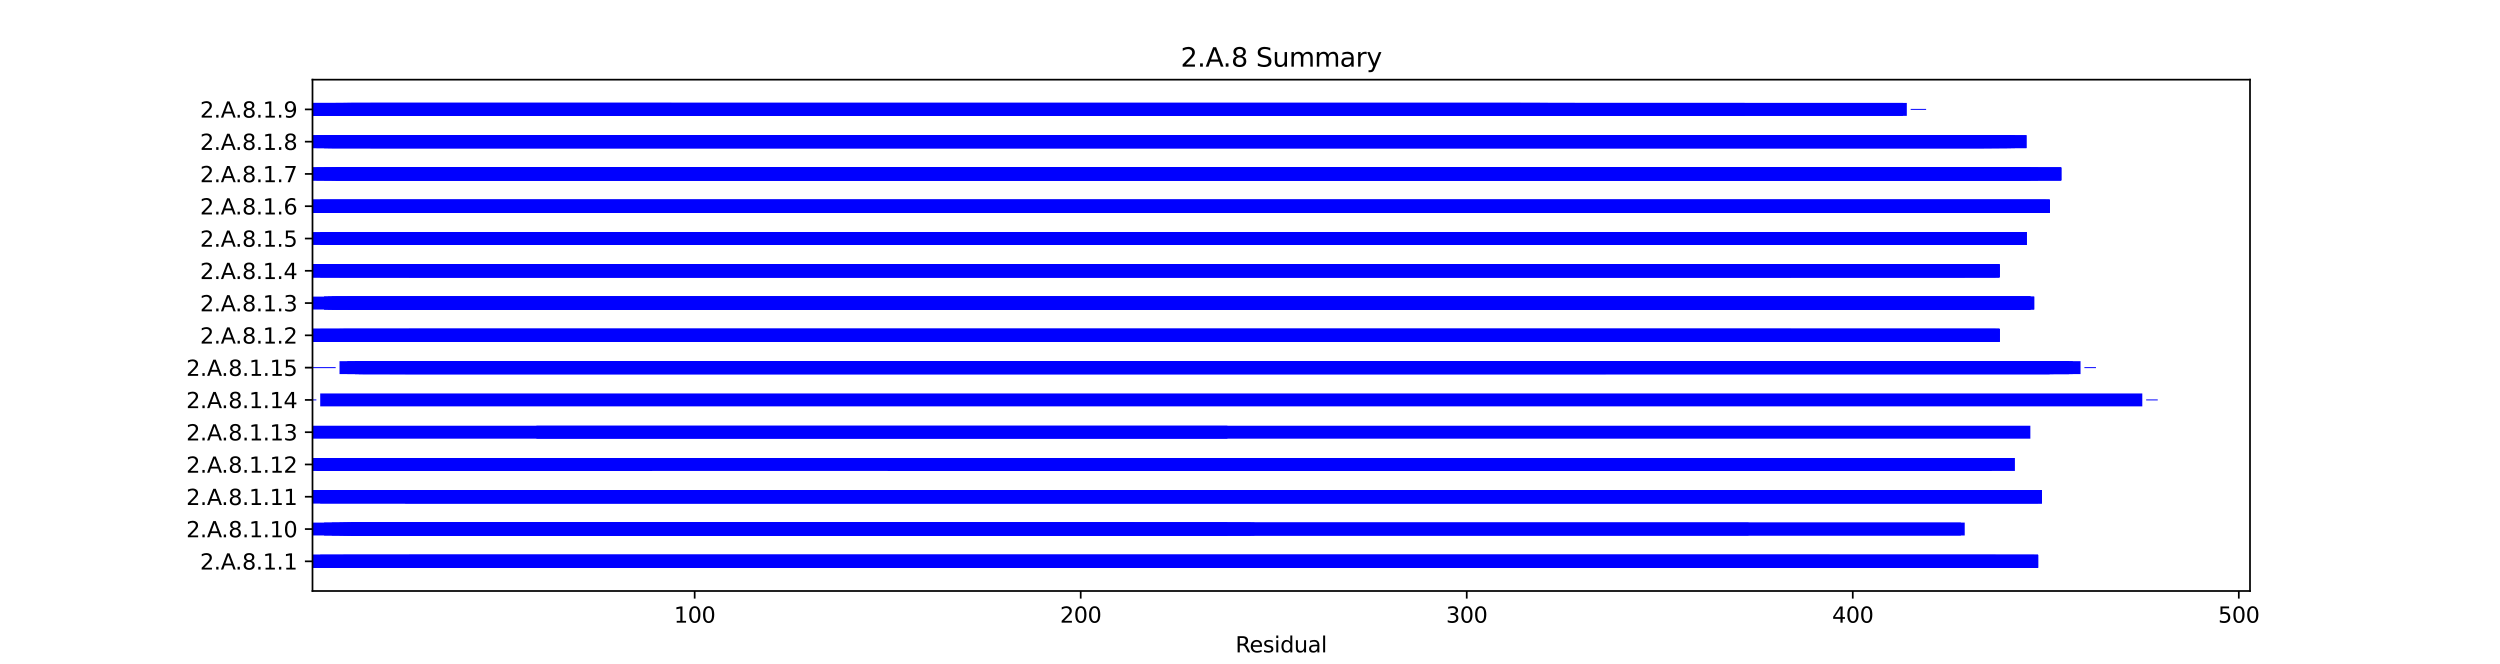 <?xml version="1.0" encoding="utf-8" standalone="no"?>
<!DOCTYPE svg PUBLIC "-//W3C//DTD SVG 1.1//EN"
  "http://www.w3.org/Graphics/SVG/1.1/DTD/svg11.dtd">
<svg xmlns:xlink="http://www.w3.org/1999/xlink" width="1152pt" height="306pt" viewBox="0 0 1152 306" xmlns="http://www.w3.org/2000/svg" version="1.1">
 <defs>
  <style type="text/css">*{stroke-linejoin: round; stroke-linecap: butt}</style>
 </defs>
 <g id="figure_1">
  <g id="patch_1">
   <path d="M 0 306 
L 1152 306 
L 1152 0 
L 0 0 
z
" style="fill: #ffffff"/>
  </g>
  <g id="axes_1">
   <g id="patch_2">
    <path d="M 144 272.34 
L 1036.8 272.34 
L 1036.8 36.72 
L 144 36.72 
z
" style="fill: #ffffff"/>
   </g>
   <g id="patch_3">
    <path d="M 144 261.63 
L 939.142 261.63 
L 939.142 255.68 
L 144 255.68 
z
" clip-path="url(#p81a0014dc5)" style="fill: #0000ff"/>
   </g>
   <g id="patch_4">
    <path d="M 144 261.63 
L 919.574 261.63 
L 919.574 255.68 
L 144 255.68 
z
" clip-path="url(#p81a0014dc5)" style="fill: #0000ff"/>
   </g>
   <g id="patch_5">
    <path d="M 144 261.63 
L 939.142 261.63 
L 939.142 255.68 
L 144 255.68 
z
" clip-path="url(#p81a0014dc5)" style="fill: #0000ff"/>
   </g>
   <g id="patch_6">
    <path d="M 144 261.63 
L 939.142 261.63 
L 939.142 255.68 
L 144 255.68 
z
" clip-path="url(#p81a0014dc5)" style="fill: #0000ff"/>
   </g>
   <g id="patch_7">
    <path d="M 144 261.63 
L 937.363 261.63 
L 937.363 255.68 
L 144 255.68 
z
" clip-path="url(#p81a0014dc5)" style="fill: #0000ff"/>
   </g>
   <g id="patch_8">
    <path d="M 147.558 261.63 
L 939.142 261.63 
L 939.142 255.68 
L 147.558 255.68 
z
" clip-path="url(#p81a0014dc5)" style="fill: #0000ff"/>
   </g>
   <g id="patch_9">
    <path d="M 147.558 261.63 
L 939.142 261.63 
L 939.142 255.68 
L 147.558 255.68 
z
" clip-path="url(#p81a0014dc5)" style="fill: #0000ff"/>
   </g>
   <g id="patch_10">
    <path d="M 158.231 261.63 
L 939.142 261.63 
L 939.142 255.68 
L 158.231 255.68 
z
" clip-path="url(#p81a0014dc5)" style="fill: #0000ff"/>
   </g>
   <g id="patch_11">
    <path d="M 188.471 261.63 
L 843.084 261.63 
L 843.084 255.68 
L 188.471 255.68 
z
" clip-path="url(#p81a0014dc5)" style="fill: #0000ff"/>
   </g>
   <g id="patch_12">
    <path d="M 144 246.755 
L 805.729 246.755 
L 805.729 240.805 
L 144 240.805 
z
" clip-path="url(#p81a0014dc5)" style="fill: #0000ff"/>
   </g>
   <g id="patch_13">
    <path d="M 149.337 246.755 
L 435.73 246.755 
L 435.73 240.805 
L 149.337 240.805 
z
" clip-path="url(#p81a0014dc5)" style="fill: #0000ff"/>
   </g>
   <g id="patch_14">
    <path d="M 152.894 246.755 
L 903.565 246.755 
L 903.565 240.805 
L 152.894 240.805 
z
" clip-path="url(#p81a0014dc5)" style="fill: #0000ff"/>
   </g>
   <g id="patch_15">
    <path d="M 156.452 246.755 
L 565.585 246.755 
L 565.585 240.805 
L 156.452 240.805 
z
" clip-path="url(#p81a0014dc5)" style="fill: #0000ff"/>
   </g>
   <g id="patch_16">
    <path d="M 158.231 246.755 
L 449.961 246.755 
L 449.961 240.805 
L 158.231 240.805 
z
" clip-path="url(#p81a0014dc5)" style="fill: #0000ff"/>
   </g>
   <g id="patch_17">
    <path d="M 160.01 246.755 
L 576.258 246.755 
L 576.258 240.805 
L 160.01 240.805 
z
" clip-path="url(#p81a0014dc5)" style="fill: #0000ff"/>
   </g>
   <g id="patch_18">
    <path d="M 161.788 246.755 
L 578.037 246.755 
L 578.037 240.805 
L 161.788 240.805 
z
" clip-path="url(#p81a0014dc5)" style="fill: #0000ff"/>
   </g>
   <g id="patch_19">
    <path d="M 161.788 246.755 
L 522.893 246.755 
L 522.893 240.805 
L 161.788 240.805 
z
" clip-path="url(#p81a0014dc5)" style="fill: #0000ff"/>
   </g>
   <g id="patch_20">
    <path d="M 161.788 246.755 
L 905.344 246.755 
L 905.344 240.805 
L 161.788 240.805 
z
" clip-path="url(#p81a0014dc5)" style="fill: #0000ff"/>
   </g>
   <g id="patch_21">
    <path d="M 174.24 246.755 
L 565.585 246.755 
L 565.585 240.805 
L 174.24 240.805 
z
" clip-path="url(#p81a0014dc5)" style="fill: #0000ff"/>
   </g>
   <g id="patch_22">
    <path d="M 190.25 246.755 
L 439.288 246.755 
L 439.288 240.805 
L 190.25 240.805 
z
" clip-path="url(#p81a0014dc5)" style="fill: #0000ff"/>
   </g>
   <g id="patch_23">
    <path d="M 907.123 244.003 
L 907.123 244.003 
L 907.123 243.557 
L 907.123 243.557 
z
" clip-path="url(#p81a0014dc5)" style="fill: #0000ff"/>
   </g>
   <g id="patch_24">
    <path d="M 144 231.88 
L 940.921 231.88 
L 940.921 225.93 
L 144 225.93 
z
" clip-path="url(#p81a0014dc5)" style="fill: #0000ff"/>
   </g>
   <g id="patch_25">
    <path d="M 144 231.88 
L 940.921 231.88 
L 940.921 225.93 
L 144 225.93 
z
" clip-path="url(#p81a0014dc5)" style="fill: #0000ff"/>
   </g>
   <g id="patch_26">
    <path d="M 144 231.88 
L 940.921 231.88 
L 940.921 225.93 
L 144 225.93 
z
" clip-path="url(#p81a0014dc5)" style="fill: #0000ff"/>
   </g>
   <g id="patch_27">
    <path d="M 144 231.88 
L 939.142 231.88 
L 939.142 225.93 
L 144 225.93 
z
" clip-path="url(#p81a0014dc5)" style="fill: #0000ff"/>
   </g>
   <g id="patch_28">
    <path d="M 147.558 231.88 
L 940.921 231.88 
L 940.921 225.93 
L 147.558 225.93 
z
" clip-path="url(#p81a0014dc5)" style="fill: #0000ff"/>
   </g>
   <g id="patch_29">
    <path d="M 147.558 231.88 
L 940.921 231.88 
L 940.921 225.93 
L 147.558 225.93 
z
" clip-path="url(#p81a0014dc5)" style="fill: #0000ff"/>
   </g>
   <g id="patch_30">
    <path d="M 186.692 231.88 
L 940.921 231.88 
L 940.921 225.93 
L 186.692 225.93 
z
" clip-path="url(#p81a0014dc5)" style="fill: #0000ff"/>
   </g>
   <g id="patch_31">
    <path d="M 186.692 231.88 
L 940.921 231.88 
L 940.921 225.93 
L 186.692 225.93 
z
" clip-path="url(#p81a0014dc5)" style="fill: #0000ff"/>
   </g>
   <g id="patch_32">
    <path d="M 144 217.005 
L 928.469 217.005 
L 928.469 211.055 
L 144 211.055 
z
" clip-path="url(#p81a0014dc5)" style="fill: #0000ff"/>
   </g>
   <g id="patch_33">
    <path d="M 145.779 217.005 
L 300.538 217.005 
L 300.538 211.055 
L 145.779 211.055 
z
" clip-path="url(#p81a0014dc5)" style="fill: #0000ff"/>
   </g>
   <g id="patch_34">
    <path d="M 409.047 217.005 
L 917.796 217.005 
L 917.796 211.055 
L 409.047 211.055 
z
" clip-path="url(#p81a0014dc5)" style="fill: #0000ff"/>
   </g>
   <g id="patch_35">
    <path d="M 460.634 217.005 
L 812.844 217.005 
L 812.844 211.055 
L 460.634 211.055 
z
" clip-path="url(#p81a0014dc5)" style="fill: #0000ff"/>
   </g>
   <g id="patch_36">
    <path d="M 144 202.13 
L 935.584 202.13 
L 935.584 196.18 
L 144 196.18 
z
" clip-path="url(#p81a0014dc5)" style="fill: #0000ff"/>
   </g>
   <g id="patch_37">
    <path d="M 247.173 202.13 
L 565.585 202.13 
L 565.585 196.18 
L 247.173 196.18 
z
" clip-path="url(#p81a0014dc5)" style="fill: #0000ff"/>
   </g>
   <g id="patch_38">
    <path d="M 937.363 199.378 
L 937.363 199.378 
L 937.363 198.932 
L 937.363 198.932 
z
" clip-path="url(#p81a0014dc5)" style="fill: #0000ff"/>
   </g>
   <g id="patch_39">
    <path d="M 144 184.503 
L 145.779 184.503 
L 145.779 184.057 
L 144 184.057 
z
" clip-path="url(#p81a0014dc5)" style="fill: #0000ff"/>
   </g>
   <g id="patch_40">
    <path d="M 147.558 187.255 
L 987.17 187.255 
L 987.17 181.305 
L 147.558 181.305 
z
" clip-path="url(#p81a0014dc5)" style="fill: #0000ff"/>
   </g>
   <g id="patch_41">
    <path d="M 988.949 184.503 
L 994.286 184.503 
L 994.286 184.057 
L 988.949 184.057 
z
" clip-path="url(#p81a0014dc5)" style="fill: #0000ff"/>
   </g>
   <g id="patch_42">
    <path d="M 144 169.628 
L 154.673 169.628 
L 154.673 169.182 
L 144 169.182 
z
" clip-path="url(#p81a0014dc5)" style="fill: #0000ff"/>
   </g>
   <g id="patch_43">
    <path d="M 156.452 172.38 
L 953.372 172.38 
L 953.372 166.43 
L 156.452 166.43 
z
" clip-path="url(#p81a0014dc5)" style="fill: #0000ff"/>
   </g>
   <g id="patch_44">
    <path d="M 160.01 172.38 
L 955.151 172.38 
L 955.151 166.43 
L 160.01 166.43 
z
" clip-path="url(#p81a0014dc5)" style="fill: #0000ff"/>
   </g>
   <g id="patch_45">
    <path d="M 163.567 172.38 
L 944.478 172.38 
L 944.478 166.43 
L 163.567 166.43 
z
" clip-path="url(#p81a0014dc5)" style="fill: #0000ff"/>
   </g>
   <g id="patch_46">
    <path d="M 163.567 172.38 
L 944.478 172.38 
L 944.478 166.43 
L 163.567 166.43 
z
" clip-path="url(#p81a0014dc5)" style="fill: #0000ff"/>
   </g>
   <g id="patch_47">
    <path d="M 165.346 172.38 
L 953.372 172.38 
L 953.372 166.43 
L 165.346 166.43 
z
" clip-path="url(#p81a0014dc5)" style="fill: #0000ff"/>
   </g>
   <g id="patch_48">
    <path d="M 165.346 172.38 
L 958.709 172.38 
L 958.709 166.43 
L 165.346 166.43 
z
" clip-path="url(#p81a0014dc5)" style="fill: #0000ff"/>
   </g>
   <g id="patch_49">
    <path d="M 167.125 172.38 
L 944.478 172.38 
L 944.478 166.43 
L 167.125 166.43 
z
" clip-path="url(#p81a0014dc5)" style="fill: #0000ff"/>
   </g>
   <g id="patch_50">
    <path d="M 179.577 172.38 
L 946.257 172.38 
L 946.257 166.43 
L 179.577 166.43 
z
" clip-path="url(#p81a0014dc5)" style="fill: #0000ff"/>
   </g>
   <g id="patch_51">
    <path d="M 186.692 172.38 
L 739.912 172.38 
L 739.912 166.43 
L 186.692 166.43 
z
" clip-path="url(#p81a0014dc5)" style="fill: #0000ff"/>
   </g>
   <g id="patch_52">
    <path d="M 960.488 169.628 
L 965.824 169.628 
L 965.824 169.182 
L 960.488 169.182 
z
" clip-path="url(#p81a0014dc5)" style="fill: #0000ff"/>
   </g>
   <g id="patch_53">
    <path d="M 144 157.505 
L 921.353 157.505 
L 921.353 151.555 
L 144 151.555 
z
" clip-path="url(#p81a0014dc5)" style="fill: #0000ff"/>
   </g>
   <g id="patch_54">
    <path d="M 144 157.505 
L 921.353 157.505 
L 921.353 151.555 
L 144 151.555 
z
" clip-path="url(#p81a0014dc5)" style="fill: #0000ff"/>
   </g>
   <g id="patch_55">
    <path d="M 144 157.505 
L 921.353 157.505 
L 921.353 151.555 
L 144 151.555 
z
" clip-path="url(#p81a0014dc5)" style="fill: #0000ff"/>
   </g>
   <g id="patch_56">
    <path d="M 144 157.505 
L 921.353 157.505 
L 921.353 151.555 
L 144 151.555 
z
" clip-path="url(#p81a0014dc5)" style="fill: #0000ff"/>
   </g>
   <g id="patch_57">
    <path d="M 144 157.505 
L 919.574 157.505 
L 919.574 151.555 
L 144 151.555 
z
" clip-path="url(#p81a0014dc5)" style="fill: #0000ff"/>
   </g>
   <g id="patch_58">
    <path d="M 147.558 157.505 
L 921.353 157.505 
L 921.353 151.555 
L 147.558 151.555 
z
" clip-path="url(#p81a0014dc5)" style="fill: #0000ff"/>
   </g>
   <g id="patch_59">
    <path d="M 156.452 157.505 
L 921.353 157.505 
L 921.353 151.555 
L 156.452 151.555 
z
" clip-path="url(#p81a0014dc5)" style="fill: #0000ff"/>
   </g>
   <g id="patch_60">
    <path d="M 158.231 157.505 
L 921.353 157.505 
L 921.353 151.555 
L 158.231 151.555 
z
" clip-path="url(#p81a0014dc5)" style="fill: #0000ff"/>
   </g>
   <g id="patch_61">
    <path d="M 188.471 157.505 
L 825.296 157.505 
L 825.296 151.555 
L 188.471 151.555 
z
" clip-path="url(#p81a0014dc5)" style="fill: #0000ff"/>
   </g>
   <g id="patch_62">
    <path d="M 923.132 154.753 
L 923.132 154.753 
L 923.132 154.307 
L 923.132 154.307 
z
" clip-path="url(#p81a0014dc5)" style="fill: #0000ff"/>
   </g>
   <g id="patch_63">
    <path d="M 144 142.63 
L 937.363 142.63 
L 937.363 136.68 
L 144 136.68 
z
" clip-path="url(#p81a0014dc5)" style="fill: #0000ff"/>
   </g>
   <g id="patch_64">
    <path d="M 149.337 142.63 
L 937.363 142.63 
L 937.363 136.68 
L 149.337 136.68 
z
" clip-path="url(#p81a0014dc5)" style="fill: #0000ff"/>
   </g>
   <g id="patch_65">
    <path d="M 149.337 142.63 
L 935.584 142.63 
L 935.584 136.68 
L 149.337 136.68 
z
" clip-path="url(#p81a0014dc5)" style="fill: #0000ff"/>
   </g>
   <g id="patch_66">
    <path d="M 151.115 142.63 
L 935.584 142.63 
L 935.584 136.68 
L 151.115 136.68 
z
" clip-path="url(#p81a0014dc5)" style="fill: #0000ff"/>
   </g>
   <g id="patch_67">
    <path d="M 152.894 142.63 
L 935.584 142.63 
L 935.584 136.68 
L 152.894 136.68 
z
" clip-path="url(#p81a0014dc5)" style="fill: #0000ff"/>
   </g>
   <g id="patch_68">
    <path d="M 152.894 142.63 
L 935.584 142.63 
L 935.584 136.68 
L 152.894 136.68 
z
" clip-path="url(#p81a0014dc5)" style="fill: #0000ff"/>
   </g>
   <g id="patch_69">
    <path d="M 154.673 142.63 
L 935.584 142.63 
L 935.584 136.68 
L 154.673 136.68 
z
" clip-path="url(#p81a0014dc5)" style="fill: #0000ff"/>
   </g>
   <g id="patch_70">
    <path d="M 160.01 142.63 
L 935.584 142.63 
L 935.584 136.68 
L 160.01 136.68 
z
" clip-path="url(#p81a0014dc5)" style="fill: #0000ff"/>
   </g>
   <g id="patch_71">
    <path d="M 144 127.755 
L 921.353 127.755 
L 921.353 121.805 
L 144 121.805 
z
" clip-path="url(#p81a0014dc5)" style="fill: #0000ff"/>
   </g>
   <g id="patch_72">
    <path d="M 144 127.755 
L 905.344 127.755 
L 905.344 121.805 
L 144 121.805 
z
" clip-path="url(#p81a0014dc5)" style="fill: #0000ff"/>
   </g>
   <g id="patch_73">
    <path d="M 144 127.755 
L 921.353 127.755 
L 921.353 121.805 
L 144 121.805 
z
" clip-path="url(#p81a0014dc5)" style="fill: #0000ff"/>
   </g>
   <g id="patch_74">
    <path d="M 144 127.755 
L 921.353 127.755 
L 921.353 121.805 
L 144 121.805 
z
" clip-path="url(#p81a0014dc5)" style="fill: #0000ff"/>
   </g>
   <g id="patch_75">
    <path d="M 144 127.755 
L 919.574 127.755 
L 919.574 121.805 
L 144 121.805 
z
" clip-path="url(#p81a0014dc5)" style="fill: #0000ff"/>
   </g>
   <g id="patch_76">
    <path d="M 147.558 127.755 
L 921.353 127.755 
L 921.353 121.805 
L 147.558 121.805 
z
" clip-path="url(#p81a0014dc5)" style="fill: #0000ff"/>
   </g>
   <g id="patch_77">
    <path d="M 147.558 127.755 
L 921.353 127.755 
L 921.353 121.805 
L 147.558 121.805 
z
" clip-path="url(#p81a0014dc5)" style="fill: #0000ff"/>
   </g>
   <g id="patch_78">
    <path d="M 156.452 127.755 
L 921.353 127.755 
L 921.353 121.805 
L 156.452 121.805 
z
" clip-path="url(#p81a0014dc5)" style="fill: #0000ff"/>
   </g>
   <g id="patch_79">
    <path d="M 188.471 127.755 
L 825.296 127.755 
L 825.296 121.805 
L 188.471 121.805 
z
" clip-path="url(#p81a0014dc5)" style="fill: #0000ff"/>
   </g>
   <g id="patch_80">
    <path d="M 144 112.88 
L 933.805 112.88 
L 933.805 106.93 
L 144 106.93 
z
" clip-path="url(#p81a0014dc5)" style="fill: #0000ff"/>
   </g>
   <g id="patch_81">
    <path d="M 147.558 112.88 
L 932.026 112.88 
L 932.026 106.93 
L 147.558 106.93 
z
" clip-path="url(#p81a0014dc5)" style="fill: #0000ff"/>
   </g>
   <g id="patch_82">
    <path d="M 149.337 112.88 
L 933.805 112.88 
L 933.805 106.93 
L 149.337 106.93 
z
" clip-path="url(#p81a0014dc5)" style="fill: #0000ff"/>
   </g>
   <g id="patch_83">
    <path d="M 151.115 112.88 
L 933.805 112.88 
L 933.805 106.93 
L 151.115 106.93 
z
" clip-path="url(#p81a0014dc5)" style="fill: #0000ff"/>
   </g>
   <g id="patch_84">
    <path d="M 152.894 112.88 
L 932.026 112.88 
L 932.026 106.93 
L 152.894 106.93 
z
" clip-path="url(#p81a0014dc5)" style="fill: #0000ff"/>
   </g>
   <g id="patch_85">
    <path d="M 161.788 112.88 
L 933.805 112.88 
L 933.805 106.93 
L 161.788 106.93 
z
" clip-path="url(#p81a0014dc5)" style="fill: #0000ff"/>
   </g>
   <g id="patch_86">
    <path d="M 163.567 112.88 
L 933.805 112.88 
L 933.805 106.93 
L 163.567 106.93 
z
" clip-path="url(#p81a0014dc5)" style="fill: #0000ff"/>
   </g>
   <g id="patch_87">
    <path d="M 165.346 112.88 
L 933.805 112.88 
L 933.805 106.93 
L 165.346 106.93 
z
" clip-path="url(#p81a0014dc5)" style="fill: #0000ff"/>
   </g>
   <g id="patch_88">
    <path d="M 197.365 112.88 
L 592.268 112.88 
L 592.268 106.93 
L 197.365 106.93 
z
" clip-path="url(#p81a0014dc5)" style="fill: #0000ff"/>
   </g>
   <g id="patch_89">
    <path d="M 144 98.005 
L 944.478 98.005 
L 944.478 92.055 
L 144 92.055 
z
" clip-path="url(#p81a0014dc5)" style="fill: #0000ff"/>
   </g>
   <g id="patch_90">
    <path d="M 144 98.005 
L 944.478 98.005 
L 944.478 92.055 
L 144 92.055 
z
" clip-path="url(#p81a0014dc5)" style="fill: #0000ff"/>
   </g>
   <g id="patch_91">
    <path d="M 144 98.005 
L 944.478 98.005 
L 944.478 92.055 
L 144 92.055 
z
" clip-path="url(#p81a0014dc5)" style="fill: #0000ff"/>
   </g>
   <g id="patch_92">
    <path d="M 144 98.005 
L 944.478 98.005 
L 944.478 92.055 
L 144 92.055 
z
" clip-path="url(#p81a0014dc5)" style="fill: #0000ff"/>
   </g>
   <g id="patch_93">
    <path d="M 144 98.005 
L 944.478 98.005 
L 944.478 92.055 
L 144 92.055 
z
" clip-path="url(#p81a0014dc5)" style="fill: #0000ff"/>
   </g>
   <g id="patch_94">
    <path d="M 144 98.005 
L 942.699 98.005 
L 942.699 92.055 
L 144 92.055 
z
" clip-path="url(#p81a0014dc5)" style="fill: #0000ff"/>
   </g>
   <g id="patch_95">
    <path d="M 147.558 98.005 
L 944.478 98.005 
L 944.478 92.055 
L 147.558 92.055 
z
" clip-path="url(#p81a0014dc5)" style="fill: #0000ff"/>
   </g>
   <g id="patch_96">
    <path d="M 147.558 98.005 
L 944.478 98.005 
L 944.478 92.055 
L 147.558 92.055 
z
" clip-path="url(#p81a0014dc5)" style="fill: #0000ff"/>
   </g>
   <g id="patch_97">
    <path d="M 946.257 95.253 
L 946.257 95.253 
L 946.257 94.807 
L 946.257 94.807 
z
" clip-path="url(#p81a0014dc5)" style="fill: #0000ff"/>
   </g>
   <g id="patch_98">
    <path d="M 144 83.13 
L 949.815 83.13 
L 949.815 77.18 
L 144 77.18 
z
" clip-path="url(#p81a0014dc5)" style="fill: #0000ff"/>
   </g>
   <g id="patch_99">
    <path d="M 144 83.13 
L 935.584 83.13 
L 935.584 77.18 
L 144 77.18 
z
" clip-path="url(#p81a0014dc5)" style="fill: #0000ff"/>
   </g>
   <g id="patch_100">
    <path d="M 144 83.13 
L 935.584 83.13 
L 935.584 77.18 
L 144 77.18 
z
" clip-path="url(#p81a0014dc5)" style="fill: #0000ff"/>
   </g>
   <g id="patch_101">
    <path d="M 145.779 83.13 
L 949.815 83.13 
L 949.815 77.18 
L 145.779 77.18 
z
" clip-path="url(#p81a0014dc5)" style="fill: #0000ff"/>
   </g>
   <g id="patch_102">
    <path d="M 149.337 83.13 
L 949.815 83.13 
L 949.815 77.18 
L 149.337 77.18 
z
" clip-path="url(#p81a0014dc5)" style="fill: #0000ff"/>
   </g>
   <g id="patch_103">
    <path d="M 152.894 83.13 
L 939.142 83.13 
L 939.142 77.18 
L 152.894 77.18 
z
" clip-path="url(#p81a0014dc5)" style="fill: #0000ff"/>
   </g>
   <g id="patch_104">
    <path d="M 154.673 83.13 
L 949.815 83.13 
L 949.815 77.18 
L 154.673 77.18 
z
" clip-path="url(#p81a0014dc5)" style="fill: #0000ff"/>
   </g>
   <g id="patch_105">
    <path d="M 154.673 83.13 
L 933.805 83.13 
L 933.805 77.18 
L 154.673 77.18 
z
" clip-path="url(#p81a0014dc5)" style="fill: #0000ff"/>
   </g>
   <g id="patch_106">
    <path d="M 144 68.255 
L 914.238 68.255 
L 914.238 62.305 
L 144 62.305 
z
" clip-path="url(#p81a0014dc5)" style="fill: #0000ff"/>
   </g>
   <g id="patch_107">
    <path d="M 144 68.255 
L 933.805 68.255 
L 933.805 62.305 
L 144 62.305 
z
" clip-path="url(#p81a0014dc5)" style="fill: #0000ff"/>
   </g>
   <g id="patch_108">
    <path d="M 145.779 68.255 
L 921.353 68.255 
L 921.353 62.305 
L 145.779 62.305 
z
" clip-path="url(#p81a0014dc5)" style="fill: #0000ff"/>
   </g>
   <g id="patch_109">
    <path d="M 149.337 68.255 
L 933.805 68.255 
L 933.805 62.305 
L 149.337 62.305 
z
" clip-path="url(#p81a0014dc5)" style="fill: #0000ff"/>
   </g>
   <g id="patch_110">
    <path d="M 149.337 68.255 
L 917.796 68.255 
L 917.796 62.305 
L 149.337 62.305 
z
" clip-path="url(#p81a0014dc5)" style="fill: #0000ff"/>
   </g>
   <g id="patch_111">
    <path d="M 151.115 68.255 
L 928.469 68.255 
L 928.469 62.305 
L 151.115 62.305 
z
" clip-path="url(#p81a0014dc5)" style="fill: #0000ff"/>
   </g>
   <g id="patch_112">
    <path d="M 152.894 68.255 
L 926.69 68.255 
L 926.69 62.305 
L 152.894 62.305 
z
" clip-path="url(#p81a0014dc5)" style="fill: #0000ff"/>
   </g>
   <g id="patch_113">
    <path d="M 170.683 68.255 
L 924.911 68.255 
L 924.911 62.305 
L 170.683 62.305 
z
" clip-path="url(#p81a0014dc5)" style="fill: #0000ff"/>
   </g>
   <g id="patch_114">
    <path d="M 935.584 65.503 
L 935.584 65.503 
L 935.584 65.057 
L 935.584 65.057 
z
" clip-path="url(#p81a0014dc5)" style="fill: #0000ff"/>
   </g>
   <g id="patch_115">
    <path d="M 144 53.38 
L 700.777 53.38 
L 700.777 47.43 
L 144 47.43 
z
" clip-path="url(#p81a0014dc5)" style="fill: #0000ff"/>
   </g>
   <g id="patch_116">
    <path d="M 144 53.38 
L 713.229 53.38 
L 713.229 47.43 
L 144 47.43 
z
" clip-path="url(#p81a0014dc5)" style="fill: #0000ff"/>
   </g>
   <g id="patch_117">
    <path d="M 144 53.38 
L 878.661 53.38 
L 878.661 47.43 
L 144 47.43 
z
" clip-path="url(#p81a0014dc5)" style="fill: #0000ff"/>
   </g>
   <g id="patch_118">
    <path d="M 154.673 53.38 
L 709.671 53.38 
L 709.671 47.43 
L 154.673 47.43 
z
" clip-path="url(#p81a0014dc5)" style="fill: #0000ff"/>
   </g>
   <g id="patch_119">
    <path d="M 158.231 53.38 
L 309.432 53.38 
L 309.432 47.43 
L 158.231 47.43 
z
" clip-path="url(#p81a0014dc5)" style="fill: #0000ff"/>
   </g>
   <g id="patch_120">
    <path d="M 160.01 53.38 
L 803.95 53.38 
L 803.95 47.43 
L 160.01 47.43 
z
" clip-path="url(#p81a0014dc5)" style="fill: #0000ff"/>
   </g>
   <g id="patch_121">
    <path d="M 161.788 53.38 
L 876.882 53.38 
L 876.882 47.43 
L 161.788 47.43 
z
" clip-path="url(#p81a0014dc5)" style="fill: #0000ff"/>
   </g>
   <g id="patch_122">
    <path d="M 170.683 53.38 
L 725.681 53.38 
L 725.681 47.43 
L 170.683 47.43 
z
" clip-path="url(#p81a0014dc5)" style="fill: #0000ff"/>
   </g>
   <g id="patch_123">
    <path d="M 880.44 50.628 
L 887.555 50.628 
L 887.555 50.182 
L 880.44 50.182 
z
" clip-path="url(#p81a0014dc5)" style="fill: #0000ff"/>
   </g>
   <g id="matplotlib.axis_1">
    <g id="xtick_1">
     <g id="line2d_1">
      <defs>
       <path id="m81013291d6" d="M 0 0 
L 0 3.5 
" style="stroke: #000000; stroke-width: 0.8"/>
      </defs>
      <g>
       <use xlink:href="#m81013291d6" x="320.105" y="272.34" style="stroke: #000000; stroke-width: 0.8"/>
      </g>
     </g>
     <g id="text_1">
      <!-- 100 -->
      <g transform="translate(310.561 286.938) scale(0.1 -0.1)">
       <defs>
        <path id="DejaVuSans-31" d="M 794 531 
L 1825 531 
L 1825 4091 
L 703 3866 
L 703 4441 
L 1819 4666 
L 2450 4666 
L 2450 531 
L 3481 531 
L 3481 0 
L 794 0 
L 794 531 
z
" transform="scale(0.016)"/>
        <path id="DejaVuSans-30" d="M 2034 4250 
Q 1547 4250 1301 3770 
Q 1056 3291 1056 2328 
Q 1056 1369 1301 889 
Q 1547 409 2034 409 
Q 2525 409 2770 889 
Q 3016 1369 3016 2328 
Q 3016 3291 2770 3770 
Q 2525 4250 2034 4250 
z
M 2034 4750 
Q 2819 4750 3233 4129 
Q 3647 3509 3647 2328 
Q 3647 1150 3233 529 
Q 2819 -91 2034 -91 
Q 1250 -91 836 529 
Q 422 1150 422 2328 
Q 422 3509 836 4129 
Q 1250 4750 2034 4750 
z
" transform="scale(0.016)"/>
       </defs>
       <use xlink:href="#DejaVuSans-31"/>
       <use xlink:href="#DejaVuSans-30" x="63.623"/>
       <use xlink:href="#DejaVuSans-30" x="127.246"/>
      </g>
     </g>
    </g>
    <g id="xtick_2">
     <g id="line2d_2">
      <g>
       <use xlink:href="#m81013291d6" x="497.989" y="272.34" style="stroke: #000000; stroke-width: 0.8"/>
      </g>
     </g>
     <g id="text_2">
      <!-- 200 -->
      <g transform="translate(488.445 286.938) scale(0.1 -0.1)">
       <defs>
        <path id="DejaVuSans-32" d="M 1228 531 
L 3431 531 
L 3431 0 
L 469 0 
L 469 531 
Q 828 903 1448 1529 
Q 2069 2156 2228 2338 
Q 2531 2678 2651 2914 
Q 2772 3150 2772 3378 
Q 2772 3750 2511 3984 
Q 2250 4219 1831 4219 
Q 1534 4219 1204 4116 
Q 875 4013 500 3803 
L 500 4441 
Q 881 4594 1212 4672 
Q 1544 4750 1819 4750 
Q 2544 4750 2975 4387 
Q 3406 4025 3406 3419 
Q 3406 3131 3298 2873 
Q 3191 2616 2906 2266 
Q 2828 2175 2409 1742 
Q 1991 1309 1228 531 
z
" transform="scale(0.016)"/>
       </defs>
       <use xlink:href="#DejaVuSans-32"/>
       <use xlink:href="#DejaVuSans-30" x="63.623"/>
       <use xlink:href="#DejaVuSans-30" x="127.246"/>
      </g>
     </g>
    </g>
    <g id="xtick_3">
     <g id="line2d_3">
      <g>
       <use xlink:href="#m81013291d6" x="675.873" y="272.34" style="stroke: #000000; stroke-width: 0.8"/>
      </g>
     </g>
     <g id="text_3">
      <!-- 300 -->
      <g transform="translate(666.33 286.938) scale(0.1 -0.1)">
       <defs>
        <path id="DejaVuSans-33" d="M 2597 2516 
Q 3050 2419 3304 2112 
Q 3559 1806 3559 1356 
Q 3559 666 3084 287 
Q 2609 -91 1734 -91 
Q 1441 -91 1130 -33 
Q 819 25 488 141 
L 488 750 
Q 750 597 1062 519 
Q 1375 441 1716 441 
Q 2309 441 2620 675 
Q 2931 909 2931 1356 
Q 2931 1769 2642 2001 
Q 2353 2234 1838 2234 
L 1294 2234 
L 1294 2753 
L 1863 2753 
Q 2328 2753 2575 2939 
Q 2822 3125 2822 3475 
Q 2822 3834 2567 4026 
Q 2313 4219 1838 4219 
Q 1578 4219 1281 4162 
Q 984 4106 628 3988 
L 628 4550 
Q 988 4650 1302 4700 
Q 1616 4750 1894 4750 
Q 2613 4750 3031 4423 
Q 3450 4097 3450 3541 
Q 3450 3153 3228 2886 
Q 3006 2619 2597 2516 
z
" transform="scale(0.016)"/>
       </defs>
       <use xlink:href="#DejaVuSans-33"/>
       <use xlink:href="#DejaVuSans-30" x="63.623"/>
       <use xlink:href="#DejaVuSans-30" x="127.246"/>
      </g>
     </g>
    </g>
    <g id="xtick_4">
     <g id="line2d_4">
      <g>
       <use xlink:href="#m81013291d6" x="853.757" y="272.34" style="stroke: #000000; stroke-width: 0.8"/>
      </g>
     </g>
     <g id="text_4">
      <!-- 400 -->
      <g transform="translate(844.214 286.938) scale(0.1 -0.1)">
       <defs>
        <path id="DejaVuSans-34" d="M 2419 4116 
L 825 1625 
L 2419 1625 
L 2419 4116 
z
M 2253 4666 
L 3047 4666 
L 3047 1625 
L 3713 1625 
L 3713 1100 
L 3047 1100 
L 3047 0 
L 2419 0 
L 2419 1100 
L 313 1100 
L 313 1709 
L 2253 4666 
z
" transform="scale(0.016)"/>
       </defs>
       <use xlink:href="#DejaVuSans-34"/>
       <use xlink:href="#DejaVuSans-30" x="63.623"/>
       <use xlink:href="#DejaVuSans-30" x="127.246"/>
      </g>
     </g>
    </g>
    <g id="xtick_5">
     <g id="line2d_5">
      <g>
       <use xlink:href="#m81013291d6" x="1031.641" y="272.34" style="stroke: #000000; stroke-width: 0.8"/>
      </g>
     </g>
     <g id="text_5">
      <!-- 500 -->
      <g transform="translate(1022.098 286.938) scale(0.1 -0.1)">
       <defs>
        <path id="DejaVuSans-35" d="M 691 4666 
L 3169 4666 
L 3169 4134 
L 1269 4134 
L 1269 2991 
Q 1406 3038 1543 3061 
Q 1681 3084 1819 3084 
Q 2600 3084 3056 2656 
Q 3513 2228 3513 1497 
Q 3513 744 3044 326 
Q 2575 -91 1722 -91 
Q 1428 -91 1123 -41 
Q 819 9 494 109 
L 494 744 
Q 775 591 1075 516 
Q 1375 441 1709 441 
Q 2250 441 2565 725 
Q 2881 1009 2881 1497 
Q 2881 1984 2565 2268 
Q 2250 2553 1709 2553 
Q 1456 2553 1204 2497 
Q 953 2441 691 2322 
L 691 4666 
z
" transform="scale(0.016)"/>
       </defs>
       <use xlink:href="#DejaVuSans-35"/>
       <use xlink:href="#DejaVuSans-30" x="63.623"/>
       <use xlink:href="#DejaVuSans-30" x="127.246"/>
      </g>
     </g>
    </g>
    <g id="text_6">
     <!-- Residual -->
     <g transform="translate(569.284 300.617) scale(0.1 -0.1)">
      <defs>
       <path id="DejaVuSans-52" d="M 2841 2188 
Q 3044 2119 3236 1894 
Q 3428 1669 3622 1275 
L 4263 0 
L 3584 0 
L 2988 1197 
Q 2756 1666 2539 1819 
Q 2322 1972 1947 1972 
L 1259 1972 
L 1259 0 
L 628 0 
L 628 4666 
L 2053 4666 
Q 2853 4666 3247 4331 
Q 3641 3997 3641 3322 
Q 3641 2881 3436 2590 
Q 3231 2300 2841 2188 
z
M 1259 4147 
L 1259 2491 
L 2053 2491 
Q 2509 2491 2742 2702 
Q 2975 2913 2975 3322 
Q 2975 3731 2742 3939 
Q 2509 4147 2053 4147 
L 1259 4147 
z
" transform="scale(0.016)"/>
       <path id="DejaVuSans-65" d="M 3597 1894 
L 3597 1613 
L 953 1613 
Q 991 1019 1311 708 
Q 1631 397 2203 397 
Q 2534 397 2845 478 
Q 3156 559 3463 722 
L 3463 178 
Q 3153 47 2828 -22 
Q 2503 -91 2169 -91 
Q 1331 -91 842 396 
Q 353 884 353 1716 
Q 353 2575 817 3079 
Q 1281 3584 2069 3584 
Q 2775 3584 3186 3129 
Q 3597 2675 3597 1894 
z
M 3022 2063 
Q 3016 2534 2758 2815 
Q 2500 3097 2075 3097 
Q 1594 3097 1305 2825 
Q 1016 2553 972 2059 
L 3022 2063 
z
" transform="scale(0.016)"/>
       <path id="DejaVuSans-73" d="M 2834 3397 
L 2834 2853 
Q 2591 2978 2328 3040 
Q 2066 3103 1784 3103 
Q 1356 3103 1142 2972 
Q 928 2841 928 2578 
Q 928 2378 1081 2264 
Q 1234 2150 1697 2047 
L 1894 2003 
Q 2506 1872 2764 1633 
Q 3022 1394 3022 966 
Q 3022 478 2636 193 
Q 2250 -91 1575 -91 
Q 1294 -91 989 -36 
Q 684 19 347 128 
L 347 722 
Q 666 556 975 473 
Q 1284 391 1588 391 
Q 1994 391 2212 530 
Q 2431 669 2431 922 
Q 2431 1156 2273 1281 
Q 2116 1406 1581 1522 
L 1381 1569 
Q 847 1681 609 1914 
Q 372 2147 372 2553 
Q 372 3047 722 3315 
Q 1072 3584 1716 3584 
Q 2034 3584 2315 3537 
Q 2597 3491 2834 3397 
z
" transform="scale(0.016)"/>
       <path id="DejaVuSans-69" d="M 603 3500 
L 1178 3500 
L 1178 0 
L 603 0 
L 603 3500 
z
M 603 4863 
L 1178 4863 
L 1178 4134 
L 603 4134 
L 603 4863 
z
" transform="scale(0.016)"/>
       <path id="DejaVuSans-64" d="M 2906 2969 
L 2906 4863 
L 3481 4863 
L 3481 0 
L 2906 0 
L 2906 525 
Q 2725 213 2448 61 
Q 2172 -91 1784 -91 
Q 1150 -91 751 415 
Q 353 922 353 1747 
Q 353 2572 751 3078 
Q 1150 3584 1784 3584 
Q 2172 3584 2448 3432 
Q 2725 3281 2906 2969 
z
M 947 1747 
Q 947 1113 1208 752 
Q 1469 391 1925 391 
Q 2381 391 2643 752 
Q 2906 1113 2906 1747 
Q 2906 2381 2643 2742 
Q 2381 3103 1925 3103 
Q 1469 3103 1208 2742 
Q 947 2381 947 1747 
z
" transform="scale(0.016)"/>
       <path id="DejaVuSans-75" d="M 544 1381 
L 544 3500 
L 1119 3500 
L 1119 1403 
Q 1119 906 1312 657 
Q 1506 409 1894 409 
Q 2359 409 2629 706 
Q 2900 1003 2900 1516 
L 2900 3500 
L 3475 3500 
L 3475 0 
L 2900 0 
L 2900 538 
Q 2691 219 2414 64 
Q 2138 -91 1772 -91 
Q 1169 -91 856 284 
Q 544 659 544 1381 
z
M 1991 3584 
L 1991 3584 
z
" transform="scale(0.016)"/>
       <path id="DejaVuSans-61" d="M 2194 1759 
Q 1497 1759 1228 1600 
Q 959 1441 959 1056 
Q 959 750 1161 570 
Q 1363 391 1709 391 
Q 2188 391 2477 730 
Q 2766 1069 2766 1631 
L 2766 1759 
L 2194 1759 
z
M 3341 1997 
L 3341 0 
L 2766 0 
L 2766 531 
Q 2569 213 2275 61 
Q 1981 -91 1556 -91 
Q 1019 -91 701 211 
Q 384 513 384 1019 
Q 384 1609 779 1909 
Q 1175 2209 1959 2209 
L 2766 2209 
L 2766 2266 
Q 2766 2663 2505 2880 
Q 2244 3097 1772 3097 
Q 1472 3097 1187 3025 
Q 903 2953 641 2809 
L 641 3341 
Q 956 3463 1253 3523 
Q 1550 3584 1831 3584 
Q 2591 3584 2966 3190 
Q 3341 2797 3341 1997 
z
" transform="scale(0.016)"/>
       <path id="DejaVuSans-6c" d="M 603 4863 
L 1178 4863 
L 1178 0 
L 603 0 
L 603 4863 
z
" transform="scale(0.016)"/>
      </defs>
      <use xlink:href="#DejaVuSans-52"/>
      <use xlink:href="#DejaVuSans-65" x="64.982"/>
      <use xlink:href="#DejaVuSans-73" x="126.506"/>
      <use xlink:href="#DejaVuSans-69" x="178.605"/>
      <use xlink:href="#DejaVuSans-64" x="206.389"/>
      <use xlink:href="#DejaVuSans-75" x="269.865"/>
      <use xlink:href="#DejaVuSans-61" x="333.244"/>
      <use xlink:href="#DejaVuSans-6c" x="394.523"/>
     </g>
    </g>
   </g>
   <g id="matplotlib.axis_2">
    <g id="ytick_1">
     <g id="line2d_6">
      <defs>
       <path id="mac12005bfe" d="M 0 0 
L -3.5 0 
" style="stroke: #000000; stroke-width: 0.8"/>
      </defs>
      <g>
       <use xlink:href="#mac12005bfe" x="144" y="258.655" style="stroke: #000000; stroke-width: 0.8"/>
      </g>
     </g>
     <g id="text_7">
      <!-- 2.A.8.1.1 -->
      <g transform="translate(92.172 262.454) scale(0.1 -0.1)">
       <defs>
        <path id="DejaVuSans-2e" d="M 684 794 
L 1344 794 
L 1344 0 
L 684 0 
L 684 794 
z
" transform="scale(0.016)"/>
        <path id="DejaVuSans-41" d="M 2188 4044 
L 1331 1722 
L 3047 1722 
L 2188 4044 
z
M 1831 4666 
L 2547 4666 
L 4325 0 
L 3669 0 
L 3244 1197 
L 1141 1197 
L 716 0 
L 50 0 
L 1831 4666 
z
" transform="scale(0.016)"/>
        <path id="DejaVuSans-38" d="M 2034 2216 
Q 1584 2216 1326 1975 
Q 1069 1734 1069 1313 
Q 1069 891 1326 650 
Q 1584 409 2034 409 
Q 2484 409 2743 651 
Q 3003 894 3003 1313 
Q 3003 1734 2745 1975 
Q 2488 2216 2034 2216 
z
M 1403 2484 
Q 997 2584 770 2862 
Q 544 3141 544 3541 
Q 544 4100 942 4425 
Q 1341 4750 2034 4750 
Q 2731 4750 3128 4425 
Q 3525 4100 3525 3541 
Q 3525 3141 3298 2862 
Q 3072 2584 2669 2484 
Q 3125 2378 3379 2068 
Q 3634 1759 3634 1313 
Q 3634 634 3220 271 
Q 2806 -91 2034 -91 
Q 1263 -91 848 271 
Q 434 634 434 1313 
Q 434 1759 690 2068 
Q 947 2378 1403 2484 
z
M 1172 3481 
Q 1172 3119 1398 2916 
Q 1625 2713 2034 2713 
Q 2441 2713 2670 2916 
Q 2900 3119 2900 3481 
Q 2900 3844 2670 4047 
Q 2441 4250 2034 4250 
Q 1625 4250 1398 4047 
Q 1172 3844 1172 3481 
z
" transform="scale(0.016)"/>
       </defs>
       <use xlink:href="#DejaVuSans-32"/>
       <use xlink:href="#DejaVuSans-2e" x="63.623"/>
       <use xlink:href="#DejaVuSans-41" x="95.41"/>
       <use xlink:href="#DejaVuSans-2e" x="162.068"/>
       <use xlink:href="#DejaVuSans-38" x="193.855"/>
       <use xlink:href="#DejaVuSans-2e" x="257.479"/>
       <use xlink:href="#DejaVuSans-31" x="289.266"/>
       <use xlink:href="#DejaVuSans-2e" x="352.889"/>
       <use xlink:href="#DejaVuSans-31" x="384.676"/>
      </g>
     </g>
    </g>
    <g id="ytick_2">
     <g id="line2d_7">
      <g>
       <use xlink:href="#mac12005bfe" x="144" y="243.78" style="stroke: #000000; stroke-width: 0.8"/>
      </g>
     </g>
     <g id="text_8">
      <!-- 2.A.8.1.10 -->
      <g transform="translate(85.809 247.579) scale(0.1 -0.1)">
       <use xlink:href="#DejaVuSans-32"/>
       <use xlink:href="#DejaVuSans-2e" x="63.623"/>
       <use xlink:href="#DejaVuSans-41" x="95.41"/>
       <use xlink:href="#DejaVuSans-2e" x="162.068"/>
       <use xlink:href="#DejaVuSans-38" x="193.855"/>
       <use xlink:href="#DejaVuSans-2e" x="257.479"/>
       <use xlink:href="#DejaVuSans-31" x="289.266"/>
       <use xlink:href="#DejaVuSans-2e" x="352.889"/>
       <use xlink:href="#DejaVuSans-31" x="384.676"/>
       <use xlink:href="#DejaVuSans-30" x="448.299"/>
      </g>
     </g>
    </g>
    <g id="ytick_3">
     <g id="line2d_8">
      <g>
       <use xlink:href="#mac12005bfe" x="144" y="228.905" style="stroke: #000000; stroke-width: 0.8"/>
      </g>
     </g>
     <g id="text_9">
      <!-- 2.A.8.1.11 -->
      <g transform="translate(85.809 232.704) scale(0.1 -0.1)">
       <use xlink:href="#DejaVuSans-32"/>
       <use xlink:href="#DejaVuSans-2e" x="63.623"/>
       <use xlink:href="#DejaVuSans-41" x="95.41"/>
       <use xlink:href="#DejaVuSans-2e" x="162.068"/>
       <use xlink:href="#DejaVuSans-38" x="193.855"/>
       <use xlink:href="#DejaVuSans-2e" x="257.479"/>
       <use xlink:href="#DejaVuSans-31" x="289.266"/>
       <use xlink:href="#DejaVuSans-2e" x="352.889"/>
       <use xlink:href="#DejaVuSans-31" x="384.676"/>
       <use xlink:href="#DejaVuSans-31" x="448.299"/>
      </g>
     </g>
    </g>
    <g id="ytick_4">
     <g id="line2d_9">
      <g>
       <use xlink:href="#mac12005bfe" x="144" y="214.03" style="stroke: #000000; stroke-width: 0.8"/>
      </g>
     </g>
     <g id="text_10">
      <!-- 2.A.8.1.12 -->
      <g transform="translate(85.809 217.829) scale(0.1 -0.1)">
       <use xlink:href="#DejaVuSans-32"/>
       <use xlink:href="#DejaVuSans-2e" x="63.623"/>
       <use xlink:href="#DejaVuSans-41" x="95.41"/>
       <use xlink:href="#DejaVuSans-2e" x="162.068"/>
       <use xlink:href="#DejaVuSans-38" x="193.855"/>
       <use xlink:href="#DejaVuSans-2e" x="257.479"/>
       <use xlink:href="#DejaVuSans-31" x="289.266"/>
       <use xlink:href="#DejaVuSans-2e" x="352.889"/>
       <use xlink:href="#DejaVuSans-31" x="384.676"/>
       <use xlink:href="#DejaVuSans-32" x="448.299"/>
      </g>
     </g>
    </g>
    <g id="ytick_5">
     <g id="line2d_10">
      <g>
       <use xlink:href="#mac12005bfe" x="144" y="199.155" style="stroke: #000000; stroke-width: 0.8"/>
      </g>
     </g>
     <g id="text_11">
      <!-- 2.A.8.1.13 -->
      <g transform="translate(85.809 202.954) scale(0.1 -0.1)">
       <use xlink:href="#DejaVuSans-32"/>
       <use xlink:href="#DejaVuSans-2e" x="63.623"/>
       <use xlink:href="#DejaVuSans-41" x="95.41"/>
       <use xlink:href="#DejaVuSans-2e" x="162.068"/>
       <use xlink:href="#DejaVuSans-38" x="193.855"/>
       <use xlink:href="#DejaVuSans-2e" x="257.479"/>
       <use xlink:href="#DejaVuSans-31" x="289.266"/>
       <use xlink:href="#DejaVuSans-2e" x="352.889"/>
       <use xlink:href="#DejaVuSans-31" x="384.676"/>
       <use xlink:href="#DejaVuSans-33" x="448.299"/>
      </g>
     </g>
    </g>
    <g id="ytick_6">
     <g id="line2d_11">
      <g>
       <use xlink:href="#mac12005bfe" x="144" y="184.28" style="stroke: #000000; stroke-width: 0.8"/>
      </g>
     </g>
     <g id="text_12">
      <!-- 2.A.8.1.14 -->
      <g transform="translate(85.809 188.079) scale(0.1 -0.1)">
       <use xlink:href="#DejaVuSans-32"/>
       <use xlink:href="#DejaVuSans-2e" x="63.623"/>
       <use xlink:href="#DejaVuSans-41" x="95.41"/>
       <use xlink:href="#DejaVuSans-2e" x="162.068"/>
       <use xlink:href="#DejaVuSans-38" x="193.855"/>
       <use xlink:href="#DejaVuSans-2e" x="257.479"/>
       <use xlink:href="#DejaVuSans-31" x="289.266"/>
       <use xlink:href="#DejaVuSans-2e" x="352.889"/>
       <use xlink:href="#DejaVuSans-31" x="384.676"/>
       <use xlink:href="#DejaVuSans-34" x="448.299"/>
      </g>
     </g>
    </g>
    <g id="ytick_7">
     <g id="line2d_12">
      <g>
       <use xlink:href="#mac12005bfe" x="144" y="169.405" style="stroke: #000000; stroke-width: 0.8"/>
      </g>
     </g>
     <g id="text_13">
      <!-- 2.A.8.1.15 -->
      <g transform="translate(85.809 173.204) scale(0.1 -0.1)">
       <use xlink:href="#DejaVuSans-32"/>
       <use xlink:href="#DejaVuSans-2e" x="63.623"/>
       <use xlink:href="#DejaVuSans-41" x="95.41"/>
       <use xlink:href="#DejaVuSans-2e" x="162.068"/>
       <use xlink:href="#DejaVuSans-38" x="193.855"/>
       <use xlink:href="#DejaVuSans-2e" x="257.479"/>
       <use xlink:href="#DejaVuSans-31" x="289.266"/>
       <use xlink:href="#DejaVuSans-2e" x="352.889"/>
       <use xlink:href="#DejaVuSans-31" x="384.676"/>
       <use xlink:href="#DejaVuSans-35" x="448.299"/>
      </g>
     </g>
    </g>
    <g id="ytick_8">
     <g id="line2d_13">
      <g>
       <use xlink:href="#mac12005bfe" x="144" y="154.53" style="stroke: #000000; stroke-width: 0.8"/>
      </g>
     </g>
     <g id="text_14">
      <!-- 2.A.8.1.2 -->
      <g transform="translate(92.172 158.329) scale(0.1 -0.1)">
       <use xlink:href="#DejaVuSans-32"/>
       <use xlink:href="#DejaVuSans-2e" x="63.623"/>
       <use xlink:href="#DejaVuSans-41" x="95.41"/>
       <use xlink:href="#DejaVuSans-2e" x="162.068"/>
       <use xlink:href="#DejaVuSans-38" x="193.855"/>
       <use xlink:href="#DejaVuSans-2e" x="257.479"/>
       <use xlink:href="#DejaVuSans-31" x="289.266"/>
       <use xlink:href="#DejaVuSans-2e" x="352.889"/>
       <use xlink:href="#DejaVuSans-32" x="384.676"/>
      </g>
     </g>
    </g>
    <g id="ytick_9">
     <g id="line2d_14">
      <g>
       <use xlink:href="#mac12005bfe" x="144" y="139.655" style="stroke: #000000; stroke-width: 0.8"/>
      </g>
     </g>
     <g id="text_15">
      <!-- 2.A.8.1.3 -->
      <g transform="translate(92.172 143.454) scale(0.1 -0.1)">
       <use xlink:href="#DejaVuSans-32"/>
       <use xlink:href="#DejaVuSans-2e" x="63.623"/>
       <use xlink:href="#DejaVuSans-41" x="95.41"/>
       <use xlink:href="#DejaVuSans-2e" x="162.068"/>
       <use xlink:href="#DejaVuSans-38" x="193.855"/>
       <use xlink:href="#DejaVuSans-2e" x="257.479"/>
       <use xlink:href="#DejaVuSans-31" x="289.266"/>
       <use xlink:href="#DejaVuSans-2e" x="352.889"/>
       <use xlink:href="#DejaVuSans-33" x="384.676"/>
      </g>
     </g>
    </g>
    <g id="ytick_10">
     <g id="line2d_15">
      <g>
       <use xlink:href="#mac12005bfe" x="144" y="124.78" style="stroke: #000000; stroke-width: 0.8"/>
      </g>
     </g>
     <g id="text_16">
      <!-- 2.A.8.1.4 -->
      <g transform="translate(92.172 128.579) scale(0.1 -0.1)">
       <use xlink:href="#DejaVuSans-32"/>
       <use xlink:href="#DejaVuSans-2e" x="63.623"/>
       <use xlink:href="#DejaVuSans-41" x="95.41"/>
       <use xlink:href="#DejaVuSans-2e" x="162.068"/>
       <use xlink:href="#DejaVuSans-38" x="193.855"/>
       <use xlink:href="#DejaVuSans-2e" x="257.479"/>
       <use xlink:href="#DejaVuSans-31" x="289.266"/>
       <use xlink:href="#DejaVuSans-2e" x="352.889"/>
       <use xlink:href="#DejaVuSans-34" x="384.676"/>
      </g>
     </g>
    </g>
    <g id="ytick_11">
     <g id="line2d_16">
      <g>
       <use xlink:href="#mac12005bfe" x="144" y="109.905" style="stroke: #000000; stroke-width: 0.8"/>
      </g>
     </g>
     <g id="text_17">
      <!-- 2.A.8.1.5 -->
      <g transform="translate(92.172 113.704) scale(0.1 -0.1)">
       <use xlink:href="#DejaVuSans-32"/>
       <use xlink:href="#DejaVuSans-2e" x="63.623"/>
       <use xlink:href="#DejaVuSans-41" x="95.41"/>
       <use xlink:href="#DejaVuSans-2e" x="162.068"/>
       <use xlink:href="#DejaVuSans-38" x="193.855"/>
       <use xlink:href="#DejaVuSans-2e" x="257.479"/>
       <use xlink:href="#DejaVuSans-31" x="289.266"/>
       <use xlink:href="#DejaVuSans-2e" x="352.889"/>
       <use xlink:href="#DejaVuSans-35" x="384.676"/>
      </g>
     </g>
    </g>
    <g id="ytick_12">
     <g id="line2d_17">
      <g>
       <use xlink:href="#mac12005bfe" x="144" y="95.03" style="stroke: #000000; stroke-width: 0.8"/>
      </g>
     </g>
     <g id="text_18">
      <!-- 2.A.8.1.6 -->
      <g transform="translate(92.172 98.829) scale(0.1 -0.1)">
       <defs>
        <path id="DejaVuSans-36" d="M 2113 2584 
Q 1688 2584 1439 2293 
Q 1191 2003 1191 1497 
Q 1191 994 1439 701 
Q 1688 409 2113 409 
Q 2538 409 2786 701 
Q 3034 994 3034 1497 
Q 3034 2003 2786 2293 
Q 2538 2584 2113 2584 
z
M 3366 4563 
L 3366 3988 
Q 3128 4100 2886 4159 
Q 2644 4219 2406 4219 
Q 1781 4219 1451 3797 
Q 1122 3375 1075 2522 
Q 1259 2794 1537 2939 
Q 1816 3084 2150 3084 
Q 2853 3084 3261 2657 
Q 3669 2231 3669 1497 
Q 3669 778 3244 343 
Q 2819 -91 2113 -91 
Q 1303 -91 875 529 
Q 447 1150 447 2328 
Q 447 3434 972 4092 
Q 1497 4750 2381 4750 
Q 2619 4750 2861 4703 
Q 3103 4656 3366 4563 
z
" transform="scale(0.016)"/>
       </defs>
       <use xlink:href="#DejaVuSans-32"/>
       <use xlink:href="#DejaVuSans-2e" x="63.623"/>
       <use xlink:href="#DejaVuSans-41" x="95.41"/>
       <use xlink:href="#DejaVuSans-2e" x="162.068"/>
       <use xlink:href="#DejaVuSans-38" x="193.855"/>
       <use xlink:href="#DejaVuSans-2e" x="257.479"/>
       <use xlink:href="#DejaVuSans-31" x="289.266"/>
       <use xlink:href="#DejaVuSans-2e" x="352.889"/>
       <use xlink:href="#DejaVuSans-36" x="384.676"/>
      </g>
     </g>
    </g>
    <g id="ytick_13">
     <g id="line2d_18">
      <g>
       <use xlink:href="#mac12005bfe" x="144" y="80.155" style="stroke: #000000; stroke-width: 0.8"/>
      </g>
     </g>
     <g id="text_19">
      <!-- 2.A.8.1.7 -->
      <g transform="translate(92.172 83.954) scale(0.1 -0.1)">
       <defs>
        <path id="DejaVuSans-37" d="M 525 4666 
L 3525 4666 
L 3525 4397 
L 1831 0 
L 1172 0 
L 2766 4134 
L 525 4134 
L 525 4666 
z
" transform="scale(0.016)"/>
       </defs>
       <use xlink:href="#DejaVuSans-32"/>
       <use xlink:href="#DejaVuSans-2e" x="63.623"/>
       <use xlink:href="#DejaVuSans-41" x="95.41"/>
       <use xlink:href="#DejaVuSans-2e" x="162.068"/>
       <use xlink:href="#DejaVuSans-38" x="193.855"/>
       <use xlink:href="#DejaVuSans-2e" x="257.479"/>
       <use xlink:href="#DejaVuSans-31" x="289.266"/>
       <use xlink:href="#DejaVuSans-2e" x="352.889"/>
       <use xlink:href="#DejaVuSans-37" x="384.676"/>
      </g>
     </g>
    </g>
    <g id="ytick_14">
     <g id="line2d_19">
      <g>
       <use xlink:href="#mac12005bfe" x="144" y="65.28" style="stroke: #000000; stroke-width: 0.8"/>
      </g>
     </g>
     <g id="text_20">
      <!-- 2.A.8.1.8 -->
      <g transform="translate(92.172 69.079) scale(0.1 -0.1)">
       <use xlink:href="#DejaVuSans-32"/>
       <use xlink:href="#DejaVuSans-2e" x="63.623"/>
       <use xlink:href="#DejaVuSans-41" x="95.41"/>
       <use xlink:href="#DejaVuSans-2e" x="162.068"/>
       <use xlink:href="#DejaVuSans-38" x="193.855"/>
       <use xlink:href="#DejaVuSans-2e" x="257.479"/>
       <use xlink:href="#DejaVuSans-31" x="289.266"/>
       <use xlink:href="#DejaVuSans-2e" x="352.889"/>
       <use xlink:href="#DejaVuSans-38" x="384.676"/>
      </g>
     </g>
    </g>
    <g id="ytick_15">
     <g id="line2d_20">
      <g>
       <use xlink:href="#mac12005bfe" x="144" y="50.405" style="stroke: #000000; stroke-width: 0.8"/>
      </g>
     </g>
     <g id="text_21">
      <!-- 2.A.8.1.9 -->
      <g transform="translate(92.172 54.204) scale(0.1 -0.1)">
       <defs>
        <path id="DejaVuSans-39" d="M 703 97 
L 703 672 
Q 941 559 1184 500 
Q 1428 441 1663 441 
Q 2288 441 2617 861 
Q 2947 1281 2994 2138 
Q 2813 1869 2534 1725 
Q 2256 1581 1919 1581 
Q 1219 1581 811 2004 
Q 403 2428 403 3163 
Q 403 3881 828 4315 
Q 1253 4750 1959 4750 
Q 2769 4750 3195 4129 
Q 3622 3509 3622 2328 
Q 3622 1225 3098 567 
Q 2575 -91 1691 -91 
Q 1453 -91 1209 -44 
Q 966 3 703 97 
z
M 1959 2075 
Q 2384 2075 2632 2365 
Q 2881 2656 2881 3163 
Q 2881 3666 2632 3958 
Q 2384 4250 1959 4250 
Q 1534 4250 1286 3958 
Q 1038 3666 1038 3163 
Q 1038 2656 1286 2365 
Q 1534 2075 1959 2075 
z
" transform="scale(0.016)"/>
       </defs>
       <use xlink:href="#DejaVuSans-32"/>
       <use xlink:href="#DejaVuSans-2e" x="63.623"/>
       <use xlink:href="#DejaVuSans-41" x="95.41"/>
       <use xlink:href="#DejaVuSans-2e" x="162.068"/>
       <use xlink:href="#DejaVuSans-38" x="193.855"/>
       <use xlink:href="#DejaVuSans-2e" x="257.479"/>
       <use xlink:href="#DejaVuSans-31" x="289.266"/>
       <use xlink:href="#DejaVuSans-2e" x="352.889"/>
       <use xlink:href="#DejaVuSans-39" x="384.676"/>
      </g>
     </g>
    </g>
   </g>
   <g id="patch_124">
    <path d="M 144 272.34 
L 144 36.72 
" style="fill: none; stroke: #000000; stroke-width: 0.8; stroke-linejoin: miter; stroke-linecap: square"/>
   </g>
   <g id="patch_125">
    <path d="M 1036.8 272.34 
L 1036.8 36.72 
" style="fill: none; stroke: #000000; stroke-width: 0.8; stroke-linejoin: miter; stroke-linecap: square"/>
   </g>
   <g id="patch_126">
    <path d="M 144 272.34 
L 1036.8 272.34 
" style="fill: none; stroke: #000000; stroke-width: 0.8; stroke-linejoin: miter; stroke-linecap: square"/>
   </g>
   <g id="patch_127">
    <path d="M 144 36.72 
L 1036.8 36.72 
" style="fill: none; stroke: #000000; stroke-width: 0.8; stroke-linejoin: miter; stroke-linecap: square"/>
   </g>
   <g id="text_22">
    <!-- 2.A.8 Summary -->
    <g transform="translate(544.05 30.72) scale(0.12 -0.12)">
     <defs>
      <path id="DejaVuSans-20" transform="scale(0.016)"/>
      <path id="DejaVuSans-53" d="M 3425 4513 
L 3425 3897 
Q 3066 4069 2747 4153 
Q 2428 4238 2131 4238 
Q 1616 4238 1336 4038 
Q 1056 3838 1056 3469 
Q 1056 3159 1242 3001 
Q 1428 2844 1947 2747 
L 2328 2669 
Q 3034 2534 3370 2195 
Q 3706 1856 3706 1288 
Q 3706 609 3251 259 
Q 2797 -91 1919 -91 
Q 1588 -91 1214 -16 
Q 841 59 441 206 
L 441 856 
Q 825 641 1194 531 
Q 1563 422 1919 422 
Q 2459 422 2753 634 
Q 3047 847 3047 1241 
Q 3047 1584 2836 1778 
Q 2625 1972 2144 2069 
L 1759 2144 
Q 1053 2284 737 2584 
Q 422 2884 422 3419 
Q 422 4038 858 4394 
Q 1294 4750 2059 4750 
Q 2388 4750 2728 4690 
Q 3069 4631 3425 4513 
z
" transform="scale(0.016)"/>
      <path id="DejaVuSans-6d" d="M 3328 2828 
Q 3544 3216 3844 3400 
Q 4144 3584 4550 3584 
Q 5097 3584 5394 3201 
Q 5691 2819 5691 2113 
L 5691 0 
L 5113 0 
L 5113 2094 
Q 5113 2597 4934 2840 
Q 4756 3084 4391 3084 
Q 3944 3084 3684 2787 
Q 3425 2491 3425 1978 
L 3425 0 
L 2847 0 
L 2847 2094 
Q 2847 2600 2669 2842 
Q 2491 3084 2119 3084 
Q 1678 3084 1418 2786 
Q 1159 2488 1159 1978 
L 1159 0 
L 581 0 
L 581 3500 
L 1159 3500 
L 1159 2956 
Q 1356 3278 1631 3431 
Q 1906 3584 2284 3584 
Q 2666 3584 2933 3390 
Q 3200 3197 3328 2828 
z
" transform="scale(0.016)"/>
      <path id="DejaVuSans-72" d="M 2631 2963 
Q 2534 3019 2420 3045 
Q 2306 3072 2169 3072 
Q 1681 3072 1420 2755 
Q 1159 2438 1159 1844 
L 1159 0 
L 581 0 
L 581 3500 
L 1159 3500 
L 1159 2956 
Q 1341 3275 1631 3429 
Q 1922 3584 2338 3584 
Q 2397 3584 2469 3576 
Q 2541 3569 2628 3553 
L 2631 2963 
z
" transform="scale(0.016)"/>
      <path id="DejaVuSans-79" d="M 2059 -325 
Q 1816 -950 1584 -1140 
Q 1353 -1331 966 -1331 
L 506 -1331 
L 506 -850 
L 844 -850 
Q 1081 -850 1212 -737 
Q 1344 -625 1503 -206 
L 1606 56 
L 191 3500 
L 800 3500 
L 1894 763 
L 2988 3500 
L 3597 3500 
L 2059 -325 
z
" transform="scale(0.016)"/>
     </defs>
     <use xlink:href="#DejaVuSans-32"/>
     <use xlink:href="#DejaVuSans-2e" x="63.623"/>
     <use xlink:href="#DejaVuSans-41" x="95.41"/>
     <use xlink:href="#DejaVuSans-2e" x="162.068"/>
     <use xlink:href="#DejaVuSans-38" x="193.855"/>
     <use xlink:href="#DejaVuSans-20" x="257.479"/>
     <use xlink:href="#DejaVuSans-53" x="289.266"/>
     <use xlink:href="#DejaVuSans-75" x="352.742"/>
     <use xlink:href="#DejaVuSans-6d" x="416.121"/>
     <use xlink:href="#DejaVuSans-6d" x="513.533"/>
     <use xlink:href="#DejaVuSans-61" x="610.945"/>
     <use xlink:href="#DejaVuSans-72" x="672.225"/>
     <use xlink:href="#DejaVuSans-79" x="713.338"/>
    </g>
   </g>
  </g>
 </g>
 <defs>
  <clipPath id="p81a0014dc5">
   <rect x="144" y="36.72" width="892.8" height="235.62"/>
  </clipPath>
 </defs>
</svg>
